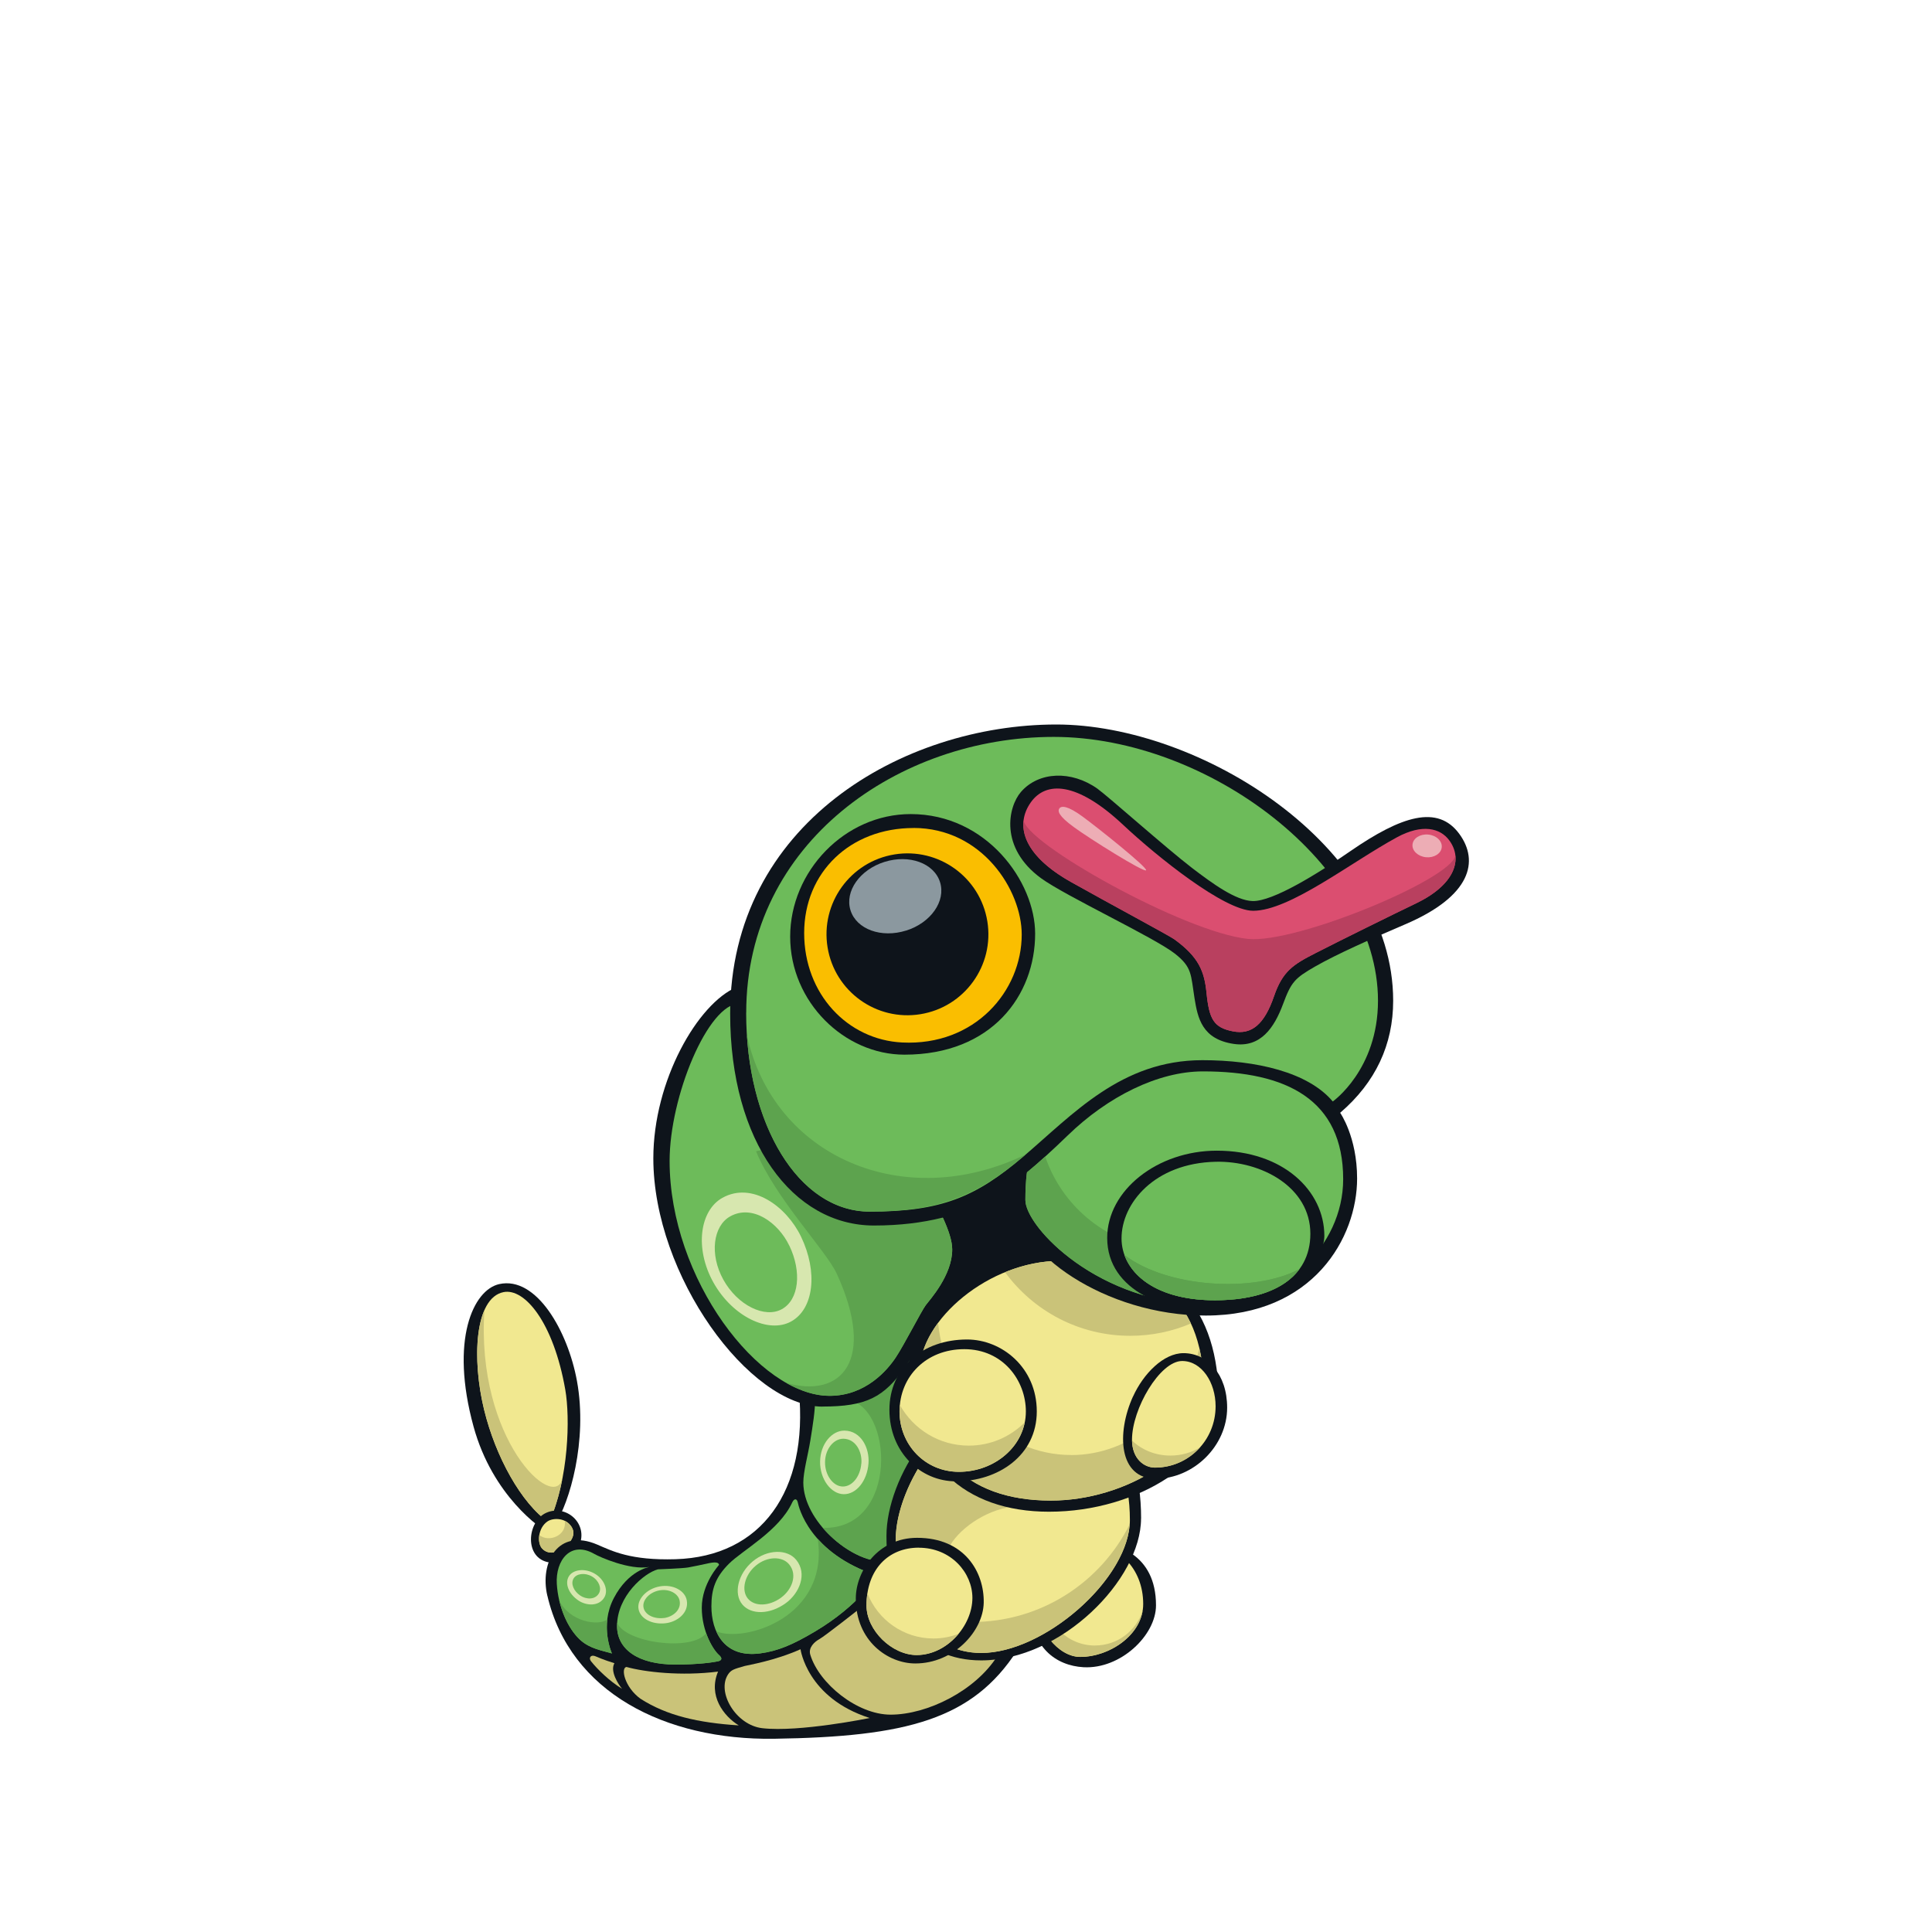<svg width="800" height="800" viewBox="0 0 800 800" fill="none" xmlns="http://www.w3.org/2000/svg">
<path d="M446.929 461.701H374.227V547.097H446.929V461.701Z" fill="#0E141B"/>
<path d="M229.858 631.198C235.698 622.461 243.47 596.696 238.901 571.802C235.133 551.219 222.133 528.28 206.707 531.719C195.991 534.121 186.218 554.728 196.086 590.714C203.975 619.47 224.182 633.365 227.267 634.66L229.834 631.198H229.858Z" fill="#0E141B"/>
<path d="M200.49 583.883C205.177 603.054 215.798 622.531 227.338 630.444C235.557 612.098 236.099 587.039 234.074 575.452C229.175 547.45 217.188 533.272 208.497 535.039C196.533 537.441 195.309 562.758 200.49 583.907V583.883Z" fill="#F1E890"/>
<path d="M200.583 542.481C196.391 552.043 196.862 568.976 200.512 583.861C205.199 603.031 215.82 622.508 227.36 630.421C229.88 624.792 231.67 618.551 232.895 612.263C229.503 626.205 197.05 596.178 200.583 542.505V542.481Z" fill="#CAC379"/>
<path d="M239.914 639.818C243.635 630.798 234.356 622.72 226.137 626.441C218.224 630.021 216.881 645.305 227.456 646.977L234.474 644.081L239.914 639.818Z" fill="#0E141B"/>
<path d="M236.946 632.729C234.568 628.231 228.892 628.443 226.655 630.021C222.769 632.705 222.392 638.758 224.37 641.09C227.549 644.787 232.542 641.678 232.542 641.678C232.542 641.678 239.325 637.251 236.946 632.753V632.729Z" fill="#F1E890"/>
<path d="M236.947 632.728C236.17 631.268 235.063 630.303 233.815 629.714C234.969 635.625 227.409 638.946 223.311 635.625C222.958 637.792 223.358 639.888 224.347 641.065C227.527 644.763 232.519 641.654 232.519 641.654C232.519 641.654 239.302 637.227 236.923 632.728H236.947Z" fill="#CAC379"/>
<path d="M478.675 664.735C478.675 677.17 463.956 691.23 448.624 690.358C437.414 689.723 426.51 682.28 426.51 663.911C426.51 645.541 437.414 638.287 449.755 638.287C462.095 638.287 478.675 643.351 478.675 664.735Z" fill="#0E141B"/>
<path d="M473.375 664.169C473.375 676.863 459.48 686.095 447.327 686.095C438.095 686.095 429.24 674.579 429.24 664.169C429.24 651.569 437.365 639.229 450.083 639.229C462.8 639.229 473.375 649.285 473.375 664.169Z" fill="#F1E890"/>
<path d="M453.429 681.385C442.007 681.385 432.751 672.129 432.751 660.707C432.751 649.285 442.007 640.029 453.429 640.029C454.701 640.029 455.949 640.171 457.174 640.383C454.913 639.629 452.534 639.229 450.108 639.229C437.414 639.229 429.266 651.569 429.266 664.169C429.266 674.579 438.121 686.095 447.353 686.095C458.61 686.095 471.351 678.158 473.165 666.901C470.527 675.285 462.708 681.361 453.429 681.361V681.385Z" fill="#CAC379"/>
<path d="M226.632 660.731C223.429 647.048 231.013 632.587 247.31 639.582C253.481 642.22 261.017 646.2 279.763 645.635C315.113 644.551 334.849 617.538 330.798 575.664L377.83 552.891L423.236 609.837L421.14 683.457C402.7 711.978 375.451 719.184 320.507 719.985C275.501 720.621 236.006 700.791 226.656 660.754L226.632 660.731Z" fill="#0E141B"/>
<path d="M268.764 648.861C260.71 650.227 248.346 644.74 246.179 643.492C236.24 637.745 229.952 646.176 230.564 655.903C231.153 665.064 234.851 674.014 240.15 678.959C244.271 682.798 249.641 683.505 253.385 684.659C253.385 684.659 248.134 673.213 254.21 661.673C260.215 650.227 268.788 648.885 268.788 648.885L268.764 648.861Z" fill="#6DBB5A"/>
<path d="M231.577 662.686C233.108 669.303 236.193 675.262 240.15 678.959C244.271 682.798 249.641 683.505 253.385 684.659C253.385 684.659 250.536 678.441 251.478 670.552C247.969 673.472 235.699 671.588 231.601 662.686H231.577Z" fill="#5DA34E"/>
<path d="M279.739 689.251C264.03 689.251 255.505 682.845 255.505 673.284C255.505 660.919 266.715 651.334 272.438 649.827C272.438 649.827 282.824 649.45 284.944 649.05C287.063 648.673 291.114 647.825 292.456 647.519C296.154 646.647 297.567 646.836 297.755 647.99C297.755 647.99 290.596 655.691 290.596 665.7C290.596 675.709 295.447 683.293 297.661 685.224C299.192 686.566 299.004 687.532 297.284 687.909C295.542 688.285 289.395 689.251 279.786 689.251H279.739Z" fill="#6DBB5A"/>
<path d="M255.576 671.894C255.552 672.365 255.505 672.836 255.505 673.307C255.505 682.868 264.03 689.274 279.739 689.274C289.348 689.274 295.518 688.309 297.237 687.932C298.98 687.555 299.168 686.589 297.614 685.247C296.272 684.069 293.987 680.843 292.386 676.298C286.498 684.022 258.708 680.184 255.576 671.917V671.894Z" fill="#5DA34E"/>
<path d="M337.438 675.592C328.159 681.103 322.059 683.67 314.735 684.636C299.662 686.614 294.575 675.498 294.575 665.112C294.575 657.999 296.247 653.101 301.829 647.519C307.41 641.938 322.648 633.86 328.041 622.131C328.842 620.412 329.972 620.412 330.349 622.131C330.726 623.874 334.965 643.186 363.25 652.418C363.25 652.418 355.902 664.641 337.438 675.592Z" fill="#6DBB5A"/>
<path d="M314.736 684.635C322.037 683.669 328.16 681.102 337.439 675.591C355.903 664.616 363.251 652.417 363.251 652.417C351.169 648.484 343.492 642.69 338.617 637.227C343.35 669.868 308.071 680.301 296.602 675.497C299.263 681.573 304.844 685.93 314.736 684.635Z" fill="#5DA34E"/>
<path d="M365.536 646.553C352.017 646.553 332.635 629.691 332.635 613.864C332.635 609.437 334.566 602.513 335.531 596.554C336.497 590.596 337.651 583.484 337.463 579.433L362.851 561.346H378.441L380.938 590.784L383.434 617.703L377.664 637.91L365.536 646.577V646.553Z" fill="#6DBB5A"/>
<path d="M365.535 646.553C357.574 646.553 347.589 640.713 340.712 632.658C372.435 633.506 369.962 581.435 350.321 579.48L362.826 561.346H378.417L380.914 590.784L383.41 617.703L377.64 637.91L365.511 646.577L365.535 646.553Z" fill="#5DA34E"/>
<path d="M356.492 665.7C356.492 665.7 341.49 677.523 339.37 678.677C337.251 679.831 334.613 682.233 335.532 685.224C339.182 697.141 354.938 710 368.786 710C383.976 710 403.947 700.132 413.062 685.601C417.136 679.124 396.128 656.751 396.128 656.751L356.516 665.7H356.492Z" fill="#CAC379"/>
<path d="M331.48 682.916C331.48 682.916 334.165 703.123 360.141 711.389C360.141 711.389 330.985 717.371 315.63 715.605C304.679 714.333 296.624 700.603 301.499 693.302C302.771 691.418 303.949 691.112 308.4 689.84C309.742 689.463 320.717 687.72 331.48 682.916Z" fill="#CAC379"/>
<path d="M305.905 714.451C289.113 713.367 276.136 710.423 265.232 703.429C258.52 698.577 256.942 690.499 259.439 690.264C266.951 692.36 282.024 694.102 297.332 692.171C293.14 702.133 299.64 710.612 305.905 714.451Z" fill="#CAC379"/>
<path d="M257.6 699.307C252.231 696.01 247.379 691.206 244.741 687.909C243.658 686.566 244.553 685.036 246.461 685.789C247.285 686.119 249.64 687.202 254.421 688.71C252.49 692.054 256.093 697.541 257.577 699.284L257.6 699.307Z" fill="#CAC379"/>
<path d="M340.547 582.423C358.682 582.423 366.053 578.655 374.955 565.867C379.571 559.226 385.059 548.274 386.778 545.095C388.497 541.916 398.318 532.684 398.318 518.27C398.318 503.857 382.727 470.674 359.082 447.005C335.413 423.336 322.413 401.504 305.103 408.711C288.947 415.447 270.53 447.5 270.53 479.623C270.53 528.256 310.379 582.447 340.547 582.447V582.423Z" fill="#0E141B"/>
<path d="M306.281 415.541L318.693 414.952L344.952 438.903C344.952 438.903 376.699 479.576 382.469 489.397C388.239 499.218 394.292 510.451 394.292 517.375C394.292 528.044 385.06 538.147 383.317 540.455C381.574 542.763 374.367 556.894 370.905 562.099C367.443 567.28 358.494 577.972 343.492 577.972C314.242 577.972 277.267 529.41 277.267 480.73C277.267 454.188 293.14 415.517 306.258 415.517L306.281 415.541Z" fill="#6DBB5A"/>
<path d="M370.906 562.123C374.368 556.918 381.574 542.787 383.317 540.479C385.036 538.171 394.292 528.068 394.292 517.399C394.292 510.475 388.239 499.218 382.469 489.421C379.879 485.04 372.13 474.489 364.311 464.15L313.064 476.727C321.142 496.345 342.103 517.823 346.53 527.503C362.922 563.371 348.415 579.221 325.523 572.603C331.576 576.041 337.699 577.996 343.492 577.996C358.494 577.996 367.444 567.327 370.906 562.123Z" fill="#5DA34E"/>
<path d="M472.481 628.772C472.481 654.066 439.415 687.532 406.302 687.532C381.291 687.532 367.066 668.809 367.066 635.979C367.066 612.121 389.134 575.971 419.397 575.971C453.499 575.971 472.504 591.561 472.504 628.772H472.481Z" fill="#0E141B"/>
<path d="M406.301 684.447C386.048 684.447 370.904 666.878 370.904 637.51C370.904 614.806 393.725 579.81 419.773 579.81C447.092 579.81 467.864 595.589 467.864 629.431C467.864 653.406 432.608 684.447 406.301 684.447Z" fill="#F1E890"/>
<path d="M393.466 639.818C398.082 632.116 409.622 624.439 421.162 623.662L422.693 603.667L399.236 586.898C382.821 598.297 370.904 621.118 370.904 637.51C370.904 642.432 371.352 646.977 372.152 651.193C372.482 651.287 372.671 651.358 372.671 651.358C372.671 651.358 388.827 647.519 393.443 639.818H393.466Z" fill="#CAC379"/>
<path d="M402.511 671.612C393.891 671.612 385.625 670.105 377.947 667.373C384.282 678.347 394.386 684.471 406.303 684.471C431.973 684.471 466.146 654.914 467.771 631.198C455.83 655.173 431.102 671.635 402.487 671.635L402.511 671.612Z" fill="#CAC379"/>
<path d="M379.759 636.779C399.354 636.779 407.596 650.957 407.337 663.675C407.078 675.544 394.832 688.803 379.006 688.803C367.654 688.803 354.371 679.477 354.371 661.932C354.371 650.415 363.721 636.779 379.783 636.779H379.759Z" fill="#0E141B"/>
<path d="M380.444 640.877C393.821 640.877 402.653 651.263 402.653 661.649C402.653 673.189 392.078 685.294 379.573 685.294C369.375 685.294 358.801 675.097 358.801 664.805C358.801 649.779 367.915 640.854 380.444 640.854V640.877Z" fill="#F1E890"/>
<path d="M359.178 659.718C358.919 661.343 358.801 663.038 358.801 664.852C358.801 675.144 369.375 685.341 379.573 685.341C386.403 685.341 392.644 681.714 396.93 676.533C393.703 677.758 390.218 678.464 386.544 678.464C374.085 678.464 363.464 670.693 359.178 659.741V659.718Z" fill="#CAC379"/>
<path d="M434.398 625.969C399.401 625.969 376.298 605.574 376.298 567.115C376.298 542.504 400.909 517.493 439.768 517.493C486.705 517.493 504.627 543.517 504.627 579.809C504.627 603.666 472.08 625.969 434.375 625.969H434.398Z" fill="#0E141B"/>
<path d="M439.013 522.11C479.286 522.11 498.644 538.901 498.644 577.501C498.644 601.735 465.956 621.353 435.174 621.353C399.024 621.353 380.937 600.464 380.937 567.492C380.937 546.72 409.41 522.086 439.037 522.086L439.013 522.11Z" fill="#F1E890"/>
<path d="M443.536 602.489C415.087 602.489 391.677 578.562 388.427 547.757C383.693 554.139 380.914 560.993 380.914 567.493C380.914 600.44 399.001 621.354 435.152 621.354C465.933 621.354 498.622 601.736 498.622 577.502C498.622 570.413 497.963 564.078 496.644 558.425C489.767 583.931 468.594 602.513 443.513 602.513L443.536 602.489Z" fill="#CAC379"/>
<path d="M439.013 522.109C431.147 522.109 423.376 523.852 416.169 526.796C427.85 542.764 446.715 553.126 468.005 553.126C476.907 553.126 485.409 551.313 493.11 548.039C484.773 530.211 466.921 522.109 439.013 522.109Z" fill="#CAC379"/>
<path d="M400.437 554.657C414.803 554.657 429.311 566.244 429.311 584.449C429.311 602.654 413.32 613.393 395.821 613.393C381.172 613.393 368.29 601.359 368.29 583.79C368.29 566.221 382.162 554.657 400.414 554.657H400.437Z" fill="#0E141B"/>
<path d="M399.261 558.661C415.417 558.661 424.79 571.732 424.79 584.45C424.79 598.674 411.978 609.461 397.094 609.461C382.987 609.461 372.483 598.18 372.483 584.45C372.483 569.966 383.505 558.661 399.284 558.661H399.261Z" fill="#F1E890"/>
<path d="M401.168 598.604C388.874 598.604 378.182 591.797 372.6 581.741C372.506 582.613 372.459 583.508 372.459 584.426C372.459 598.156 382.963 609.437 397.07 609.437C410.305 609.437 421.893 600.912 424.295 588.995C418.383 594.93 410.211 598.604 401.168 598.604Z" fill="#CAC379"/>
<path d="M469.16 578.279C473.469 568.788 481.806 560.31 490.073 560.31C499.941 560.31 508.136 569.023 508.136 582.871C508.136 598.863 494.1 612.31 478.627 612.31C463.154 612.31 462.283 593.375 469.136 578.279H469.16Z" fill="#0E141B"/>
<path d="M489.507 563.56C497.585 563.56 503.355 572.415 503.355 582.306C503.355 596.437 492.098 607.694 478.25 607.694C473.634 607.694 468.735 603.95 468.735 596.154C468.735 583.366 480.275 563.56 489.507 563.56Z" fill="#F1E890"/>
<path d="M468.759 596.483C468.9 604.043 473.705 607.717 478.25 607.717C485.645 607.717 492.286 604.491 496.879 599.333C493.393 601.476 489.178 602.724 484.632 602.724C478.344 602.724 472.715 600.322 468.735 596.483H468.759Z" fill="#CAC379"/>
<path d="M361.907 507.461C328.3 507.461 302.347 472.864 302.347 419.78C302.347 341.12 373.848 300 437.388 300C496.69 300 576.881 349.905 576.881 414.387C576.881 432.498 569.627 448.183 554.931 460.783C554.931 460.783 561.95 470.698 561.95 488.008C561.95 512.407 543.862 544.742 499.257 544.742C457.524 544.742 420.479 518.271 420.479 497.193C420.479 493.448 420.761 488.549 421.35 487.395C421.35 487.395 405.901 507.461 361.86 507.461H361.907Z" fill="#0E141B"/>
<path d="M425.236 485.464C430.371 481.225 435.905 476.185 442.099 470.18C458.726 454.024 479.569 443.638 498.127 443.638C532.653 443.638 556.18 455.272 556.18 488.267C556.18 516.245 530.792 540.197 500.199 540.197C455.005 540.197 424.601 508.073 424.601 496.91C424.601 489.397 425.26 485.464 425.26 485.464H425.236Z" fill="#6DBB5A"/>
<path d="M486.893 517.682C461.764 517.682 440.427 501.455 432.797 478.894C430.182 481.272 427.662 483.462 425.237 485.464C425.237 485.464 424.577 489.421 424.577 496.91C424.577 507.273 450.813 535.722 490.803 539.702V517.541C489.507 517.635 488.212 517.682 486.917 517.682H486.893Z" fill="#5DA34E"/>
<path d="M308.967 419.38C308.967 465.281 330.516 501.714 360.143 501.714C389.77 501.714 403.995 495.685 423.613 479.011C444.291 461.442 464.239 438.998 497.869 438.998C520.172 438.998 541.674 443.967 551.872 456.096C551.872 456.096 570.595 442.931 570.595 414.387C570.595 358.218 500.319 305.134 436.331 305.134C372.343 305.134 308.99 348.727 308.99 419.38H308.967Z" fill="#6DBB5A"/>
<path d="M309.272 428.589C311.934 470.062 332.517 501.691 360.143 501.691C387.768 501.691 403.995 495.662 423.613 478.988C423.966 478.682 424.343 478.352 424.696 478.046C374.226 502.492 320.106 478.917 309.272 428.565V428.589Z" fill="#5DA34E"/>
<path d="M377.1 337.093C408.611 337.093 428.629 365.189 428.629 386.597C428.629 412.079 410.754 436.714 374.509 436.714C349.639 436.714 327.195 414.929 327.195 387.845C327.195 360.762 349.781 337.093 377.1 337.093Z" fill="#0E141B"/>
<path d="M378.231 342.839C406.68 342.839 423.072 368.58 423.072 386.974C423.072 410.383 403.666 433.157 373.568 431.673C350.935 430.543 332.989 411.584 332.989 386.361C332.989 361.138 352.113 342.862 378.254 342.862L378.231 342.839Z" fill="#FABE00"/>
<path d="M381.125 419.959C399.395 416.994 411.801 399.779 408.836 381.51C405.87 363.24 388.655 350.834 370.386 353.799C352.116 356.765 339.71 373.979 342.675 392.249C345.641 410.519 362.855 422.925 381.125 419.959Z" fill="#0E141B"/>
<path d="M454.512 326.637C443.631 318.888 430.113 319.453 422.765 327.908C417.396 334.102 413.792 350.988 431.055 363.635C441.017 370.936 477.851 388.128 486.471 394.864C493.724 400.563 493.041 403.483 494.619 413.304C495.962 421.641 497.752 430.308 510.869 432.263C521.986 433.911 527.638 425.551 531.265 415.801C534.656 406.663 536.069 405.085 544.571 400.21C553.567 395.052 568.075 388.646 581.876 382.735C609.313 371.007 612.468 356.523 604.296 345.336C595.347 333.066 580.321 337.847 559.149 352.448C545.866 361.633 527.002 373.385 518.618 373.103C511.694 372.867 502.226 365.99 493.559 359.372C482.938 351.224 458.775 329.698 454.488 326.637H454.512Z" fill="#0E141B"/>
<path d="M465.132 341.614C445.702 323.362 433.032 323.551 426.861 332.194C420.361 341.308 423.117 353.79 443.488 365.212C458.773 373.808 484.114 387.374 486.327 388.975C496.431 396.323 498.692 402.235 499.587 411.043C500.694 422.135 502.625 425.479 510.467 427.034C518.31 428.612 523.585 424.066 527.542 412.503C531.121 402.117 535.455 399.385 544.734 394.651C556.368 388.716 575.986 379.037 586.466 373.997C602.363 366.343 605.92 355.768 600.079 347.926C596.358 342.91 588.939 341.002 578.412 346.725C559.241 357.158 534.042 377.129 518.899 377.129C507.029 377.129 479.144 354.756 465.108 341.591L465.132 341.614Z" fill="#DB4E70"/>
<path d="M423.895 339.283C422.693 347.243 428.016 356.546 443.489 365.236C458.774 373.833 484.114 387.398 486.328 388.999C496.432 396.347 498.693 402.259 499.587 411.067C500.694 422.159 502.626 425.503 510.468 427.058C518.311 428.636 523.586 424.09 527.543 412.527C531.122 402.141 535.456 399.409 544.735 394.675C556.369 388.74 575.987 379.061 586.467 374.021C598.384 368.274 603.377 360.903 602.647 354.262C601.092 363.965 536.939 390.742 516.85 388.787C490.497 386.197 423.329 348.492 423.871 339.283H423.895Z" fill="#B9405F"/>
<path d="M503.873 476.468C531.404 476.468 548.385 493.142 548.385 511.747C548.385 520.814 536.232 542.175 505.639 543.235C483.643 544.012 458.467 534.757 458.467 512.595C458.467 492.883 479.239 476.468 503.873 476.468Z" fill="#0E141B"/>
<path d="M503.357 481.06C522.409 480.613 542.593 491.634 542.593 510.876C542.593 529.01 526.931 538.407 503.074 538.407C476.815 538.407 464.403 525.783 464.403 512.807C464.403 498.252 478.039 481.649 503.357 481.06Z" fill="#6DBB5A"/>
<path d="M375.19 385.349C385.434 382.122 391.723 373.149 389.25 365.283C386.777 357.417 376.485 353.673 366.24 356.899C355.996 360.126 349.708 369.099 352.18 376.941C354.653 384.807 364.945 388.552 375.19 385.325V385.349Z" fill="#8B989F"/>
<path d="M465.627 519.684C469.324 529.905 481.524 538.407 503.073 538.407C519.347 538.407 531.782 534.026 538.07 525.501C519.135 535.533 483.243 533.155 465.627 519.684Z" fill="#5DA34E"/>
<path d="M465.627 519.684C469.324 529.905 481.524 538.407 503.073 538.407C519.347 538.407 531.782 534.026 538.07 525.501C519.135 535.533 483.243 533.155 465.627 519.684Z" fill="#5DA34E"/>
<path d="M331.716 512.124C338.711 526.702 337.015 541.939 327.642 547.168C318.268 552.396 303.29 545.166 295.4 531.035C287.534 516.904 289.772 501.219 299.145 495.991C311.392 489.185 325.616 499.43 331.716 512.124Z" fill="#D7E7AF"/>
<path d="M326.84 515.774C332.092 526.725 330.821 538.171 323.779 542.08C316.737 546.013 305.48 540.573 299.568 529.975C293.657 519.354 295.329 507.578 302.371 503.669C311.556 498.558 322.248 506.236 326.817 515.774H326.84Z" fill="#6DBB5A"/>
<path d="M359.623 605.974C359.058 613.228 354.607 618.786 349.355 618.715C344.103 618.645 339.487 612.474 339.581 605.197C339.676 597.92 344.457 592.315 349.708 592.385C356.585 592.48 360.118 599.663 359.623 605.974Z" fill="#D7E7AF"/>
<path d="M356.657 605.974C356.233 611.415 352.888 615.583 348.955 615.536C344.999 615.489 341.56 610.85 341.631 605.386C341.702 599.922 345.281 595.706 349.238 595.753C354.396 595.824 357.057 601.217 356.68 605.951L356.657 605.974Z" fill="#6DBB5A"/>
<path d="M325.359 663.84C318.882 668.55 311.063 668.785 307.366 664.358C303.668 659.907 305.552 651.64 311.699 646.53C317.846 641.419 325.971 641.396 329.645 645.847C334.473 651.664 330.987 659.765 325.335 663.863L325.359 663.84Z" fill="#D7E7AF"/>
<path d="M323.449 661.555C318.48 665.158 312.498 665.347 309.672 661.932C306.846 658.517 308.283 652.182 312.993 648.272C317.703 644.363 323.92 644.339 326.747 647.754C330.444 652.205 327.783 658.399 323.449 661.531V661.555Z" fill="#6DBB5A"/>
<path d="M275.546 672.153C269.988 672.789 265.113 670.245 264.406 666.265C263.676 662.285 267.68 657.881 273.191 656.892C278.702 655.902 283.648 658.658 284.378 662.662C285.32 667.866 280.421 671.611 275.569 672.153H275.546Z" fill="#D7E7AF"/>
<path d="M274.817 669.987C270.648 670.458 266.998 668.574 266.456 665.583C265.914 662.592 268.905 659.295 273.05 658.541C277.172 657.787 280.893 659.883 281.434 662.874C282.141 666.784 278.467 669.586 274.817 670.01V669.987Z" fill="#6DBB5A"/>
<path d="M239.42 662.662C235.51 660.024 233.791 655.738 235.51 652.794C237.23 649.85 242.199 649.238 246.25 651.617C250.324 653.995 251.973 658.493 250.253 661.437C247.992 665.276 242.811 664.97 239.42 662.686V662.662Z" fill="#D7E7AF"/>
<path d="M240.267 660.684C237.488 658.8 236.263 655.738 237.488 653.642C238.713 651.546 242.245 651.098 245.142 652.794C248.039 654.49 249.216 657.693 247.992 659.789C246.39 662.521 242.693 662.332 240.267 660.684Z" fill="#6DBB5A"/>
<path d="M596.996 350.847C596.737 353.437 593.84 355.274 590.496 354.968C587.151 354.639 584.631 352.283 584.89 349.693C585.126 347.102 588.046 345.265 591.39 345.571C594.735 345.878 597.255 348.256 596.996 350.847Z" fill="#EDADB5"/>
<path d="M474.554 360.361C473.777 361.398 451.144 347.267 444.527 342.392C438.427 337.917 437.768 335.845 438.733 334.667C439.581 333.607 442.148 333.631 448.248 338.106C454.866 342.957 475.308 359.302 474.554 360.361Z" fill="#EDADB5"/>
</svg>
